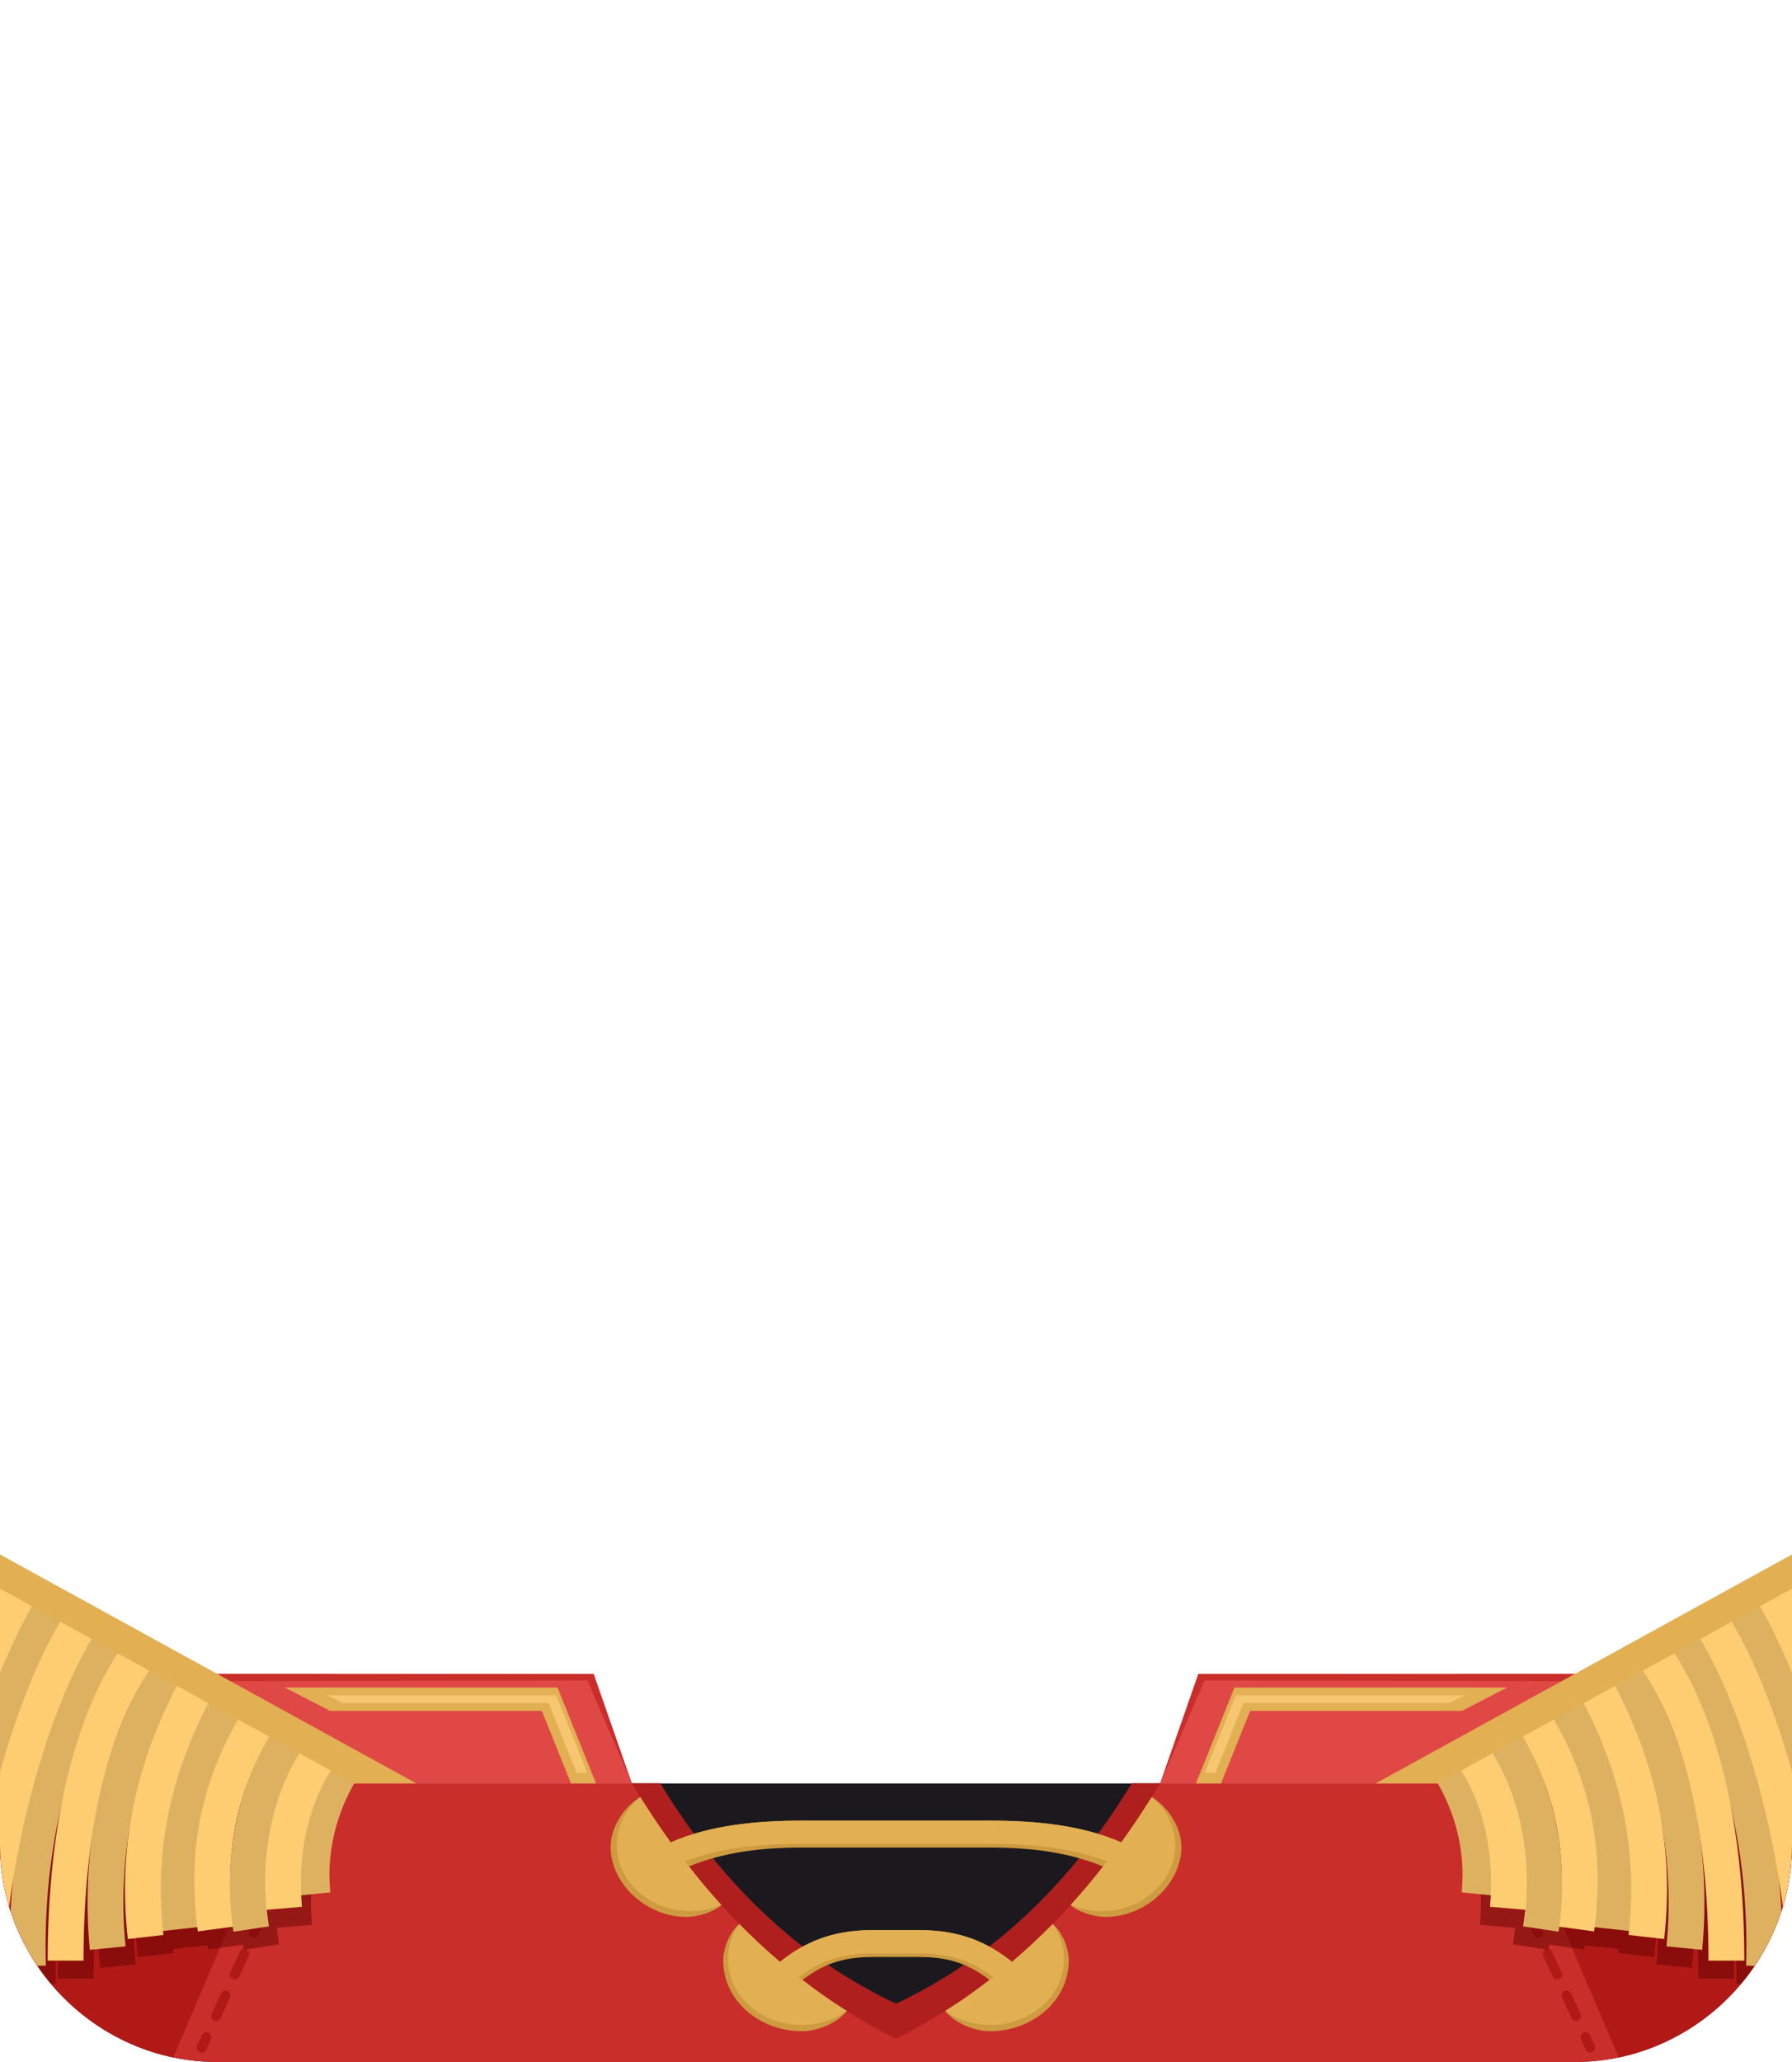 <?xml version="1.0" encoding="UTF-8" standalone="no"?><!DOCTYPE svg PUBLIC "-//W3C//DTD SVG 1.1//EN" "http://www.w3.org/Graphics/SVG/1.1/DTD/svg11.dtd"><svg width="100%" height="100%" viewBox="0 0 300 345" version="1.1" xmlns="http://www.w3.org/2000/svg" xmlns:xlink="http://www.w3.org/1999/xlink" xml:space="preserve" xmlns:serif="http://www.serif.com/" style="fill-rule:evenodd;clip-rule:evenodd;stroke-linejoin:round;stroke-miterlimit:2;"><g id="MarchingBand"><g><path d="M263.62,345l-227.24,0c-19.957,0 -36.38,-16.423 -36.38,-36.38l0,-46.61c0,20.079 16.301,36.38 36.38,36.38l227.24,0c20.079,0 36.38,-16.301 36.38,-36.38l0,46.61c0,19.957 -16.423,36.38 -36.38,36.38Z" style="fill:#1b191e;"/><path d="M263.62,345l-227.24,0c-19.957,0 -36.38,-16.423 -36.38,-36.38l0,-10.23l110.511,0c10.074,16.526 23.015,29.123 39.489,36.879c16.474,-7.756 29.415,-20.353 39.489,-36.879l110.511,0l0,10.23c0,19.957 -16.423,36.38 -36.38,36.38Z" style="fill:#c92e2b;"/><path d="M29.004,344.238c-16.473,-3.449 -29.004,-18.185 -29.004,-35.618l0,-46.61c8.667,10.856 26.746,18.052 36.38,18.052l20.031,0l-27.407,64.176Zm241.992,0l-27.407,-64.176l20.031,0c9.634,0 27.713,-7.196 36.38,-18.052l0,46.61c0,17.433 -12.531,32.169 -29.004,35.618Z" style="fill:#b11916;"/><path d="M34.529,342.938c-0.188,0.415 -0.677,0.599 -1.092,0.411c-0.415,-0.188 -0.599,-0.677 -0.411,-1.092l0.792,-1.747c0.188,-0.415 0.677,-0.599 1.092,-0.411c0.414,0.188 0.598,0.677 0.41,1.092l-0.791,1.747Zm2.375,-5.241c-0.188,0.415 -0.677,0.599 -1.092,0.411c-0.415,-0.188 -0.599,-0.677 -0.411,-1.092l1.584,-3.493c0.188,-0.415 0.677,-0.599 1.091,-0.411c0.415,0.188 0.599,0.677 0.411,1.092l-1.583,3.493Zm3.167,-6.987c-0.188,0.415 -0.678,0.599 -1.092,0.411c-0.415,-0.188 -0.599,-0.677 -0.411,-1.092l1.583,-3.494c0.188,-0.414 0.678,-0.599 1.092,-0.411c0.415,0.188 0.599,0.678 0.411,1.092l-1.583,3.494Zm3.166,-6.988c-0.188,0.415 -0.677,0.599 -1.091,0.411c-0.415,-0.188 -0.599,-0.677 -0.411,-1.092l1.583,-3.493c0.188,-0.415 0.677,-0.599 1.092,-0.411c0.415,0.188 0.599,0.677 0.411,1.092l-1.584,3.493Zm3.167,-6.987c-0.188,0.415 -0.677,0.599 -1.092,0.411c-0.414,-0.188 -0.598,-0.677 -0.41,-1.092l1.583,-3.494c0.188,-0.414 0.677,-0.598 1.092,-0.411c0.414,0.188 0.598,0.678 0.411,1.092l-1.584,3.494Zm3.167,-6.988c-0.188,0.415 -0.677,0.599 -1.092,0.411c-0.414,-0.188 -0.599,-0.677 -0.411,-1.091l1.584,-3.494c0.188,-0.415 0.677,-0.599 1.092,-0.411c0.414,0.188 0.598,0.677 0.41,1.092l-1.583,3.493Zm3.167,-6.987c-0.188,0.415 -0.677,0.599 -1.092,0.411c-0.415,-0.188 -0.599,-0.677 -0.411,-1.092l0.792,-1.747c0.188,-0.414 0.677,-0.599 1.092,-0.411c0.414,0.188 0.598,0.678 0.41,1.092l-0.791,1.747Zm212.733,40.178l-0.791,-1.747c-0.188,-0.415 -0.004,-0.904 0.41,-1.092c0.415,-0.188 0.904,-0.004 1.092,0.411l0.792,1.747c0.188,0.415 0.004,0.904 -0.411,1.092c-0.415,0.188 -0.904,0.004 -1.092,-0.411Zm-2.375,-5.241l-1.583,-3.493c-0.188,-0.415 -0.004,-0.904 0.411,-1.092c0.414,-0.188 0.903,-0.004 1.091,0.411l1.584,3.493c0.188,0.415 0.004,0.904 -0.411,1.092c-0.415,0.188 -0.904,0.004 -1.092,-0.411Zm-3.167,-6.987l-1.583,-3.494c-0.188,-0.414 -0.004,-0.904 0.411,-1.092c0.414,-0.188 0.904,-0.003 1.092,0.411l1.583,3.494c0.188,0.415 0.004,0.904 -0.411,1.092c-0.414,0.188 -0.904,0.004 -1.092,-0.411Zm-3.166,-6.988l-1.584,-3.493c-0.188,-0.415 -0.004,-0.904 0.411,-1.092c0.415,-0.188 0.904,-0.004 1.092,0.411l1.583,3.493c0.188,0.415 0.004,0.904 -0.411,1.092c-0.414,0.188 -0.903,0.004 -1.091,-0.411Zm-3.167,-6.987l-1.584,-3.494c-0.187,-0.414 -0.003,-0.904 0.411,-1.092c0.415,-0.187 0.904,-0.003 1.092,0.411l1.583,3.494c0.188,0.415 0.004,0.904 -0.41,1.092c-0.415,0.188 -0.904,0.004 -1.092,-0.411Zm-3.167,-6.988l-1.583,-3.493c-0.188,-0.415 -0.004,-0.904 0.41,-1.092c0.415,-0.188 0.904,-0.004 1.092,0.411l1.584,3.494c0.188,0.414 0.003,0.903 -0.411,1.091c-0.415,0.188 -0.904,0.004 -1.092,-0.411Zm-3.167,-6.987l-0.791,-1.747c-0.188,-0.414 -0.004,-0.904 0.41,-1.092c0.415,-0.188 0.904,-0.003 1.092,0.411l0.792,1.747c0.188,0.415 0.004,0.904 -0.411,1.092c-0.415,0.188 -0.904,0.004 -1.092,-0.411Z" style="fill:#b11916;"/><path d="M150,341.096c-18.279,-9.102 -32.79,-23.667 -44.214,-42.706l4.725,0c10.074,16.526 23.015,29.123 39.489,36.879c16.474,-7.756 29.415,-20.353 39.489,-36.879l4.725,0c-11.424,19.039 -25.935,33.604 -44.214,42.706Z" style="fill:#af1f1d;"/><path d="M165.807,309.121l-31.614,-0c-6.684,-0 -13.002,0.761 -18.843,3.154c1.95,2.527 3.298,4.141 5.398,6.452c-1.165,1.147 -3.956,2.004 -5.802,2.004c-6.797,0 -12.722,-5.608 -12.722,-11.687c-0,-3.179 2.048,-6.588 4.96,-8.371c1.638,2.62 3.337,5.151 5.099,7.59c6.484,-2.884 14.368,-3.646 21.91,-3.646l31.614,0c7.542,0 15.426,0.762 21.91,3.646c1.762,-2.439 3.461,-4.97 5.099,-7.59c2.912,1.783 4.96,5.192 4.96,8.371c0,6.079 -5.925,11.687 -12.722,11.687c-1.846,0 -4.637,-0.857 -5.802,-2.004c2.1,-2.311 3.448,-3.925 5.398,-6.452c-5.841,-2.393 -12.159,-3.154 -18.843,-3.154Zm-11.911,18.312l-7.792,-0c-5.408,-0 -8.476,1.383 -11.754,3.823c2.599,2.033 4.619,3.456 7.41,5.211c-1.566,1.929 -4.693,3.383 -7.549,3.383c-6.797,0 -13.131,-4.906 -13.131,-11.859c-0,-2.157 1.132,-4.753 2.683,-6.075c2.191,2.227 4.46,4.34 6.811,6.336c4.078,-3.273 8.665,-5.323 15.53,-5.323l7.792,0c6.865,0 11.452,2.05 15.53,5.323c2.351,-1.996 4.62,-4.109 6.811,-6.336c1.551,1.322 2.683,3.918 2.683,6.075c0,6.953 -6.334,11.859 -13.131,11.859c-2.856,0 -5.983,-1.454 -7.549,-3.383c2.791,-1.755 4.811,-3.178 7.41,-5.211c-3.278,-2.44 -6.346,-3.823 -11.754,-3.823Z" style="fill:#ce9b40;"/><path d="M165.807,308.509l-31.614,0c-6.684,0 -13.676,0.566 -19.518,2.959c1.95,2.527 3.973,4.948 6.073,7.259c-1.573,0.652 -3.324,1.016 -5.17,1.016c-6.797,-0 -12.315,-4.935 -12.315,-11.014c0,-3.179 1.509,-6.045 3.921,-8.056c1.638,2.62 3.337,5.151 5.099,7.59c6.484,-2.884 14.368,-3.646 21.91,-3.646l31.614,0c7.542,0 15.426,0.762 21.91,3.646c1.762,-2.439 3.461,-4.97 5.099,-7.59c2.412,2.011 3.921,4.877 3.921,8.056c-0,6.079 -5.518,11.014 -12.315,11.014c-1.846,-0 -3.597,-0.364 -5.17,-1.016c2.1,-2.311 4.123,-4.732 6.073,-7.259c-5.842,-2.393 -12.834,-2.959 -19.518,-2.959Zm-11.911,18.312l-7.792,0c-5.408,0 -9.15,1.521 -12.427,3.961c2.599,2.033 5.292,3.93 8.083,5.685c-2.091,1.463 -4.722,2.334 -7.579,2.334c-6.796,0 -12.315,-4.935 -12.315,-11.014c0,-2.157 0.696,-4.171 1.897,-5.871c2.191,2.227 4.46,4.34 6.811,6.336c4.078,-3.273 8.665,-5.323 15.53,-5.323l7.792,0c6.865,0 11.452,2.05 15.53,5.323c2.351,-1.996 4.62,-4.109 6.811,-6.336c1.201,1.7 1.897,3.714 1.897,5.871c-0,6.079 -5.519,11.014 -12.315,11.014c-2.857,0 -5.488,-0.871 -7.579,-2.334c2.791,-1.755 5.484,-3.652 8.083,-5.685c-3.277,-2.44 -7.019,-3.961 -12.427,-3.961Z" style="fill:#e2af53;"/><path d="M105.786,298.39l-105.786,0l0,-36.38c8.667,10.856 26.746,18.052 36.38,18.052l63.011,0l6.395,18.328Zm88.428,0l6.395,-18.328l63.011,0c9.634,0 27.713,-7.196 36.38,-18.052l0,36.38l-105.786,0Z" style="fill:#c92e2b;"/><path d="M105.786,298.39l-105.786,0l0,-36.38c8.667,10.856 25.216,19.274 34.85,19.274l63.483,-0.111l7.453,17.217Zm88.428,0l7.453,-17.217l63.483,0.111c9.634,0 26.183,-8.418 34.85,-19.274l0,36.38l-105.786,0Z" style="fill:#df4845;"/><path d="M55.255,286.248l-7.555,-3.892l45.638,0l6.448,16.034l-4.195,0l-4.882,-12.142l-35.454,-0Zm189.49,-0l-35.454,-0l-4.882,12.142l-4.195,0l6.448,-16.034l45.638,0l-7.555,3.892Z" style="fill:#e2af53;"/><path d="M57.353,284.924l-2.641,-1.294l38.399,0l5.222,12.985l-1.806,-0l-4.7,-11.691l-34.474,0Zm185.294,0l-34.474,0l-4.7,11.691l-1.806,-0l5.222,-12.985l38.399,0l-2.641,1.294Z" style="fill:#f6c671;"/><path d="M5.471,327.704c-0.782,-1.568 -1.453,-3.199 -2.003,-4.882c0.088,-1.738 0.216,-3.457 0.381,-5.157c-0.237,1.472 -0.448,2.926 -0.633,4.355c-0.993,-3.294 -1.527,-6.778 -1.527,-10.378l-0,-13.252l55.952,-0c-4.66,6.9 -6.107,15.297 -5.4,23.666l-5.872,0.496c0.085,0.918 0.197,1.844 0.337,2.775l-5.932,0.897c-0.042,-0.279 -0.082,-0.557 -0.12,-0.834l-5.843,0.786c-0.031,-0.235 -0.062,-0.47 -0.091,-0.703l-5.745,0.621c0.024,0.224 0.048,0.45 0.074,0.675l-5.961,0.68c-0.729,-6.393 -0.608,-12.417 0.208,-18.141c-1.018,6.381 -1.22,12.931 -0.592,19.369l-5.972,0.582c-0.591,-6.063 -0.497,-12.215 0.268,-18.26c-0.917,6.4 -1.327,13.165 -1.326,20.06l-6,0c-0.001,-8.838 0.68,-17.465 2.173,-25.46c-1.851,8.207 -2.745,17 -2.485,26.3l-0.831,0.023c-1.116,-1.33 -2.14,-2.739 -3.06,-4.218Zm289.058,0c-0.92,1.479 -1.944,2.888 -3.06,4.218l-0.831,-0.023c0.26,-9.3 -0.634,-18.093 -2.485,-26.3c1.493,7.995 2.174,16.622 2.173,25.46l-6,0c0.001,-6.895 -0.409,-13.66 -1.326,-20.06c0.765,6.045 0.859,12.197 0.268,18.26l-5.972,-0.582c0.628,-6.438 0.426,-12.988 -0.592,-19.369c0.816,5.724 0.937,11.748 0.208,18.141l-5.961,-0.68c0.026,-0.225 0.05,-0.451 0.074,-0.675l-5.745,-0.621c-0.029,0.233 -0.06,0.468 -0.091,0.703l-5.843,-0.786c-0.038,0.277 -0.078,0.555 -0.12,0.834l-5.932,-0.897c0.14,-0.931 0.252,-1.857 0.337,-2.775l-5.872,-0.496c0.707,-8.369 -0.74,-16.766 -5.4,-23.666l55.952,-0l0,13.252c0,3.6 -0.534,7.084 -1.527,10.378c-0.185,-1.429 -0.396,-2.883 -0.633,-4.355c0.165,1.7 0.293,3.419 0.381,5.157c-0.55,1.683 -1.221,3.314 -2.003,4.882Z" style="fill:#640200;fill-opacity:0.5;"/><g><path d="M-0,265.03c0.282,-0.504 0.566,-0.988 0.85,-1.448l1.172,0.725c1.478,1.534 3.136,2.98 4.915,4.329c-2.276,3.974 -4.429,9.48 -6.306,14.614l-0.631,-0.231l-0,-17.989Z" style="fill:#fecc71;"/><path d="M0,279.838c2.018,-4.719 4.13,-9.126 5.903,-12.008c1.544,1.239 3.194,2.401 4.908,3.478c-3.505,5.836 -8.264,17.614 -10.811,25.339l0,-16.809Z" style="fill:#deb161;"/><path d="M1.779,319.799c0.891,-17.46 5.702,-33.016 13.094,-46.153c1.798,0.947 3.629,1.801 5.448,2.555c-8.316,14.619 -13.215,32.449 -12.648,52.675l-1.414,0.04c-1.895,-2.792 -3.414,-5.856 -4.48,-9.117Z" style="fill:#deb161;"/><path d="M26.067,278.262l4.661,2.87c-7.931,12.881 -11.223,29.026 -9.713,44.523l-5.972,0.582c-1.632,-16.752 1.959,-34.192 10.505,-48.135c0.173,0.054 0.346,0.108 0.519,0.16Z" style="fill:#deb161;"/><path d="M35.886,283.08l5.041,3.254c-6.835,10.588 -9.2,22.361 -7.716,36.097l-5.965,0.645c-1.645,-15.227 1.063,-28.259 8.64,-39.996Z" style="fill:#deb161;"/><path d="M0,296.496c2.613,-9.423 6.1,-18.491 10.295,-25.516c1.681,1.081 3.429,2.081 5.202,2.99c-7.104,11.838 -12.005,29.87 -13.97,45.027c-0.993,-3.293 -1.527,-6.778 -1.527,-10.377l0,-12.124Z" style="fill:#fecc71;"/><path d="M25.846,278.195c-8.618,12.086 -11.862,30.453 -11.861,49.842l-6,0c-0.001,-20.045 3.501,-39.003 12.041,-51.959c1.968,0.827 3.926,1.536 5.82,2.117Z" style="fill:#fecc71;"/><path d="M30.731,279.969l5.253,2.899c-6.623,12.003 -10.405,25.241 -8.624,40.879l-5.961,0.679c-1.937,-17.003 2.13,-31.406 9.332,-44.457Z" style="fill:#fecc71;"/><path d="M40.553,286.528l5.129,3.114c-5.99,9.869 -8.283,20.298 -6.613,32.711l-5.947,0.8c-1.869,-13.9 0.723,-25.573 7.431,-36.625Z" style="fill:#fecc71;"/><path d="M45.838,289.395l5.046,3.247c-5.025,7.806 -7.588,18.277 -5.866,29.663l-5.933,0.897c-1.963,-12.982 1.025,-24.907 6.753,-33.807Z" style="fill:#deb161;"/><path d="M55.217,295.471l4.294,2.561c-2.791,4.679 -4.951,11.219 -4.215,18.583l-4.975,0.498c-0.858,-8.576 1.646,-16.194 4.896,-21.642Z" style="fill:#deb161;"/><path d="M51.522,291.229l4.881,3.49c-5.018,7.019 -6.58,15.682 -5.851,24.315l-5.979,0.505c-0.849,-10.063 1.101,-20.129 6.949,-28.31Z" style="fill:#fecc71;"/></g><g><path d="M300,265.03c-0.282,-0.504 -0.566,-0.988 -0.85,-1.448l-1.172,0.725c-1.478,1.534 -3.136,2.98 -4.915,4.329c2.276,3.974 4.429,9.48 6.306,14.614l0.631,-0.231l0,-17.989Z" style="fill:#fecc71;"/><path d="M300,279.838c-2.018,-4.719 -4.13,-9.126 -5.903,-12.008c-1.544,1.239 -3.194,2.401 -4.908,3.478c3.505,5.836 8.264,17.614 10.811,25.339l0,-16.809Z" style="fill:#deb161;"/><path d="M298.221,319.799c-0.891,-17.46 -5.702,-33.016 -13.094,-46.153c-1.798,0.947 -3.629,1.801 -5.448,2.555c8.316,14.619 13.215,32.449 12.648,52.675l1.414,0.04c1.895,-2.792 3.414,-5.856 4.48,-9.117Z" style="fill:#deb161;"/><path d="M273.933,278.262l-4.661,2.87c7.931,12.881 11.223,29.026 9.713,44.523l5.972,0.582c1.632,-16.752 -1.959,-34.192 -10.505,-48.135c-0.173,0.054 -0.346,0.108 -0.519,0.16Z" style="fill:#deb161;"/><path d="M264.114,283.08l-5.041,3.254c6.835,10.588 9.2,22.361 7.716,36.097l5.965,0.645c1.645,-15.227 -1.063,-28.259 -8.64,-39.996Z" style="fill:#deb161;"/><path d="M300,296.496c-2.613,-9.423 -6.1,-18.491 -10.295,-25.516c-1.681,1.081 -3.429,2.081 -5.202,2.99c7.104,11.838 12.005,29.87 13.97,45.027c0.993,-3.293 1.527,-6.778 1.527,-10.377l0,-12.124Z" style="fill:#fecc71;"/><path d="M274.154,278.195c8.618,12.086 11.862,30.453 11.861,49.842l6,0c0.001,-20.045 -3.501,-39.003 -12.041,-51.959c-1.968,0.827 -3.926,1.536 -5.82,2.117Z" style="fill:#fecc71;"/><path d="M269.269,279.969l-5.253,2.899c6.623,12.003 10.405,25.241 8.624,40.879l5.961,0.679c1.937,-17.003 -2.13,-31.406 -9.332,-44.457Z" style="fill:#fecc71;"/><path d="M259.447,286.528l-5.129,3.114c5.99,9.869 8.283,20.298 6.613,32.711l5.947,0.8c1.869,-13.9 -0.723,-25.573 -7.431,-36.625Z" style="fill:#fecc71;"/><path d="M254.162,289.395l-5.046,3.247c5.025,7.806 7.588,18.277 5.866,29.663l5.933,0.897c1.963,-12.982 -1.025,-24.907 -6.753,-33.807Z" style="fill:#deb161;"/><path d="M244.783,295.471l-4.294,2.561c2.791,4.679 4.951,11.219 4.215,18.583l4.975,0.498c0.858,-8.576 -1.646,-16.194 -4.896,-21.642Z" style="fill:#deb161;"/><path d="M248.478,291.229l-4.881,3.49c5.018,7.019 6.58,15.682 5.851,24.315l5.979,0.505c0.849,-10.063 -1.101,-20.129 -6.949,-28.31Z" style="fill:#fecc71;"/></g><path d="M59.318,298.39l-59.318,-32.599l0,-5.706l69.7,38.305l-10.382,0Zm181.364,0l-10.382,0l69.7,-38.305l0,5.706l-59.318,32.599Z" style="fill:#e2af53;"/></g></g></svg>